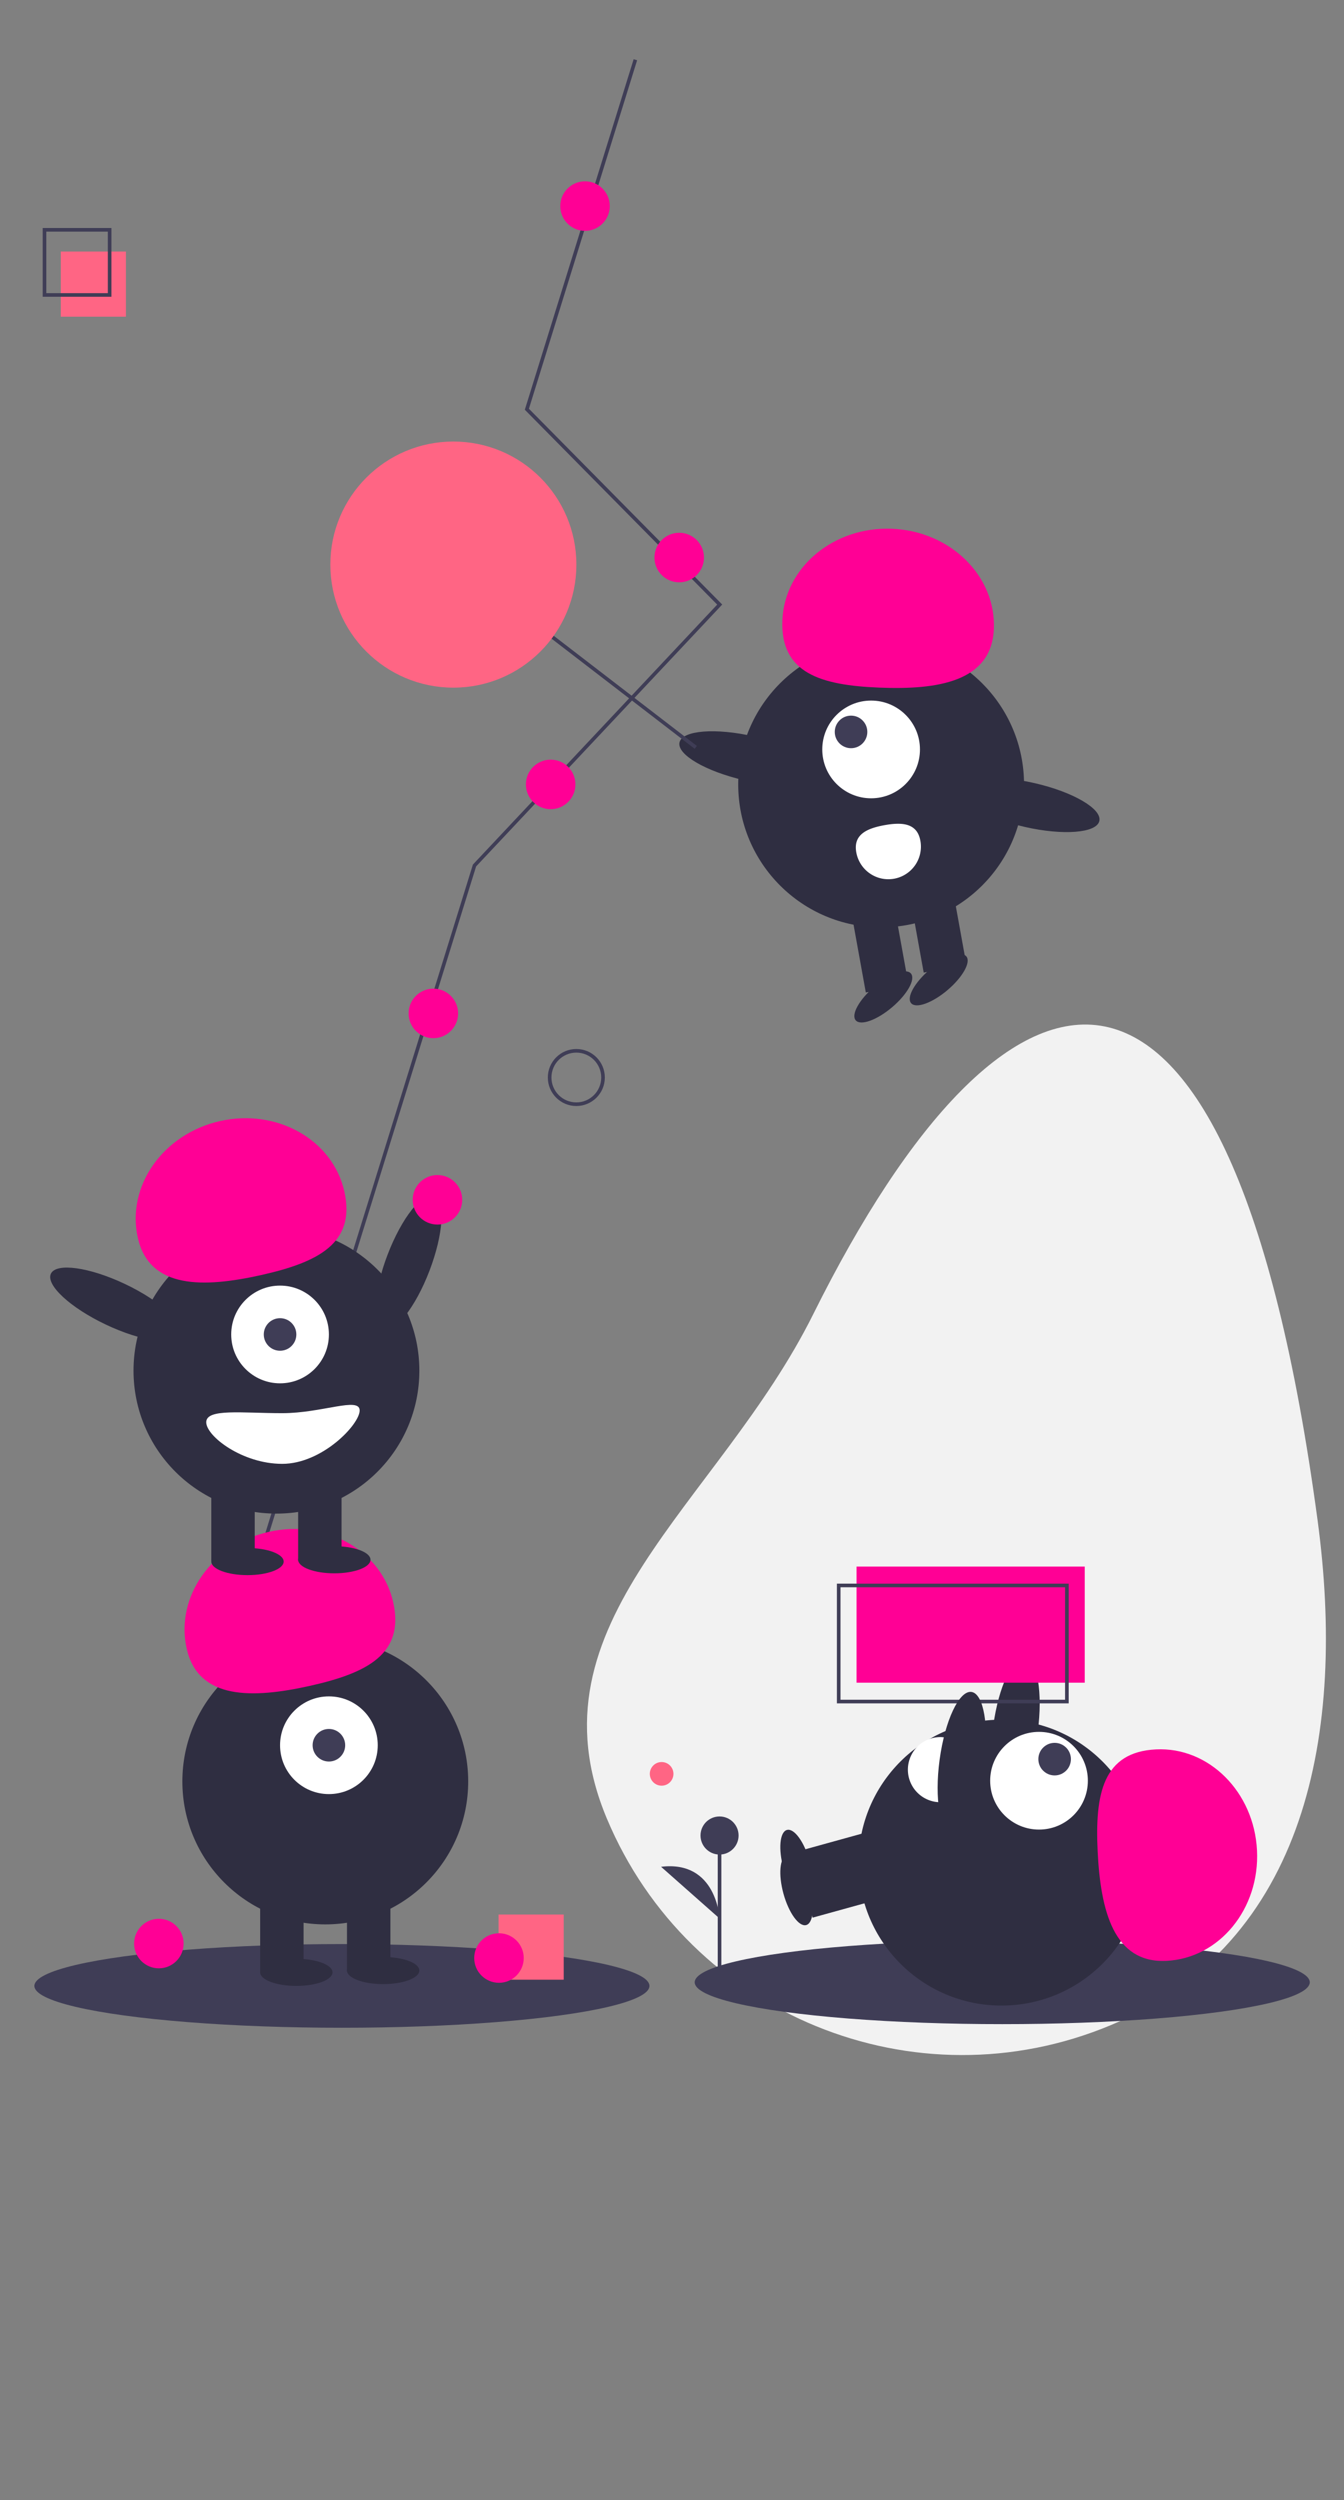 <svg width="742.914" height="1381.564" xmlns="http://www.w3.org/2000/svg">
 <rect width="100%" height="100%" fill="#808080" stroke="none"/>
 <title>good team</title>

 <g>
  <title>background</title>
  <rect fill="none" id="canvas_background" height="1383.564" width="744.914" y="-1" x="-1"/>
 </g>
 <g>
  <title>Layer 1</title>
  <ellipse id="svg_2" fill="#2f2e41" transform="rotate(-69.082 -277.297,771.904) " ry="12.4" rx="39.5" cy="1215.402" cx="-28.43"/>
  <path id="svg_3" fill="#f2f2f2" d="m728.335,840.296c15.666,116.589 -5.666,233.305 -114.169,278.753s-233.305,-5.666 -278.753,-114.169s61.785,-173.424 114.169,-278.753c106.376,-213.893 230.104,-247.896 278.753,114.169z"/>
  <ellipse id="svg_4" fill="#3f3d56" ry="23.127" rx="170" cy="1095.436" cx="554"/>
  <rect id="svg_5" fill="#2f2e41" transform="rotate(-105.452 -48.406,2088.213) " height="43" width="24" y="2841.846" x="810.346"/>
  <ellipse id="svg_6" fill="#2f2e41" transform="rotate(-15.452 -580.606,520.344) " ry="20" rx="7.5" cy="1297.585" cx="263.753"/>
  <ellipse id="svg_7" fill="#2f2e41" transform="rotate(-82.281 -250.177,1819.548) " ry="12.4" rx="39.5" cy="2507.617" cx="715.185"/>
  <circle id="svg_8" fill="#2f2e41" r="79" cy="1029.299" cx="553.585"/>
  <rect id="svg_9" fill="#2f2e41" transform="rotate(-105.452 -34.912,2070.483) " height="43" width="24" y="2810.116" x="823.84"/>
  <ellipse id="svg_10" fill="#2f2e41" transform="rotate(-15.452 -576.876,519.838) " ry="20" rx="7.5" cy="1283.079" cx="267.483"/>
  <circle id="svg_11" fill="#fff" r="27" cy="984.043" cx="574.329"/>
  <circle id="svg_12" fill="#3f3d56" r="9" cy="972.116" cx="582.963"/>
  <path id="svg_13" fill="#ff0095" d="m644.815,1083.588c29.235,-1.463 51.625,-28.808 50.01,-61.076s-26.623,-57.241 -55.858,-55.778s-33.822,24.412 -32.207,56.681s8.821,61.636 38.055,60.173z"/>
  <path id="svg_14" fill="#fff" d="m521.298,995.874a18,18 0 0 1 -2.904,-35.883c9.909,-0.802 12.611,7.065 13.413,16.973s-0.6,18.107 -10.509,18.909z"/>
  <polyline transform="rotate(-72.747 282.519,479.793) " id="svg_15" stroke-width="2" stroke-miterlimit="10" stroke="#3f3d56" fill="none" points="-164.536,460.025 277.957,460.025 346.56,493.447 455.866,546.699 527.334,412.887 729.574,412.887 "/>
  <circle id="svg_16" fill="#ff0095" r="13.685" cy="663.025" cx="241.811"/>
  <circle id="svg_17" fill="#ff0095" r="13.685" cy="560.025" cx="239.541"/>
  <circle id="svg_18" fill="#ff0095" r="13.685" cy="433.478" cx="304.384"/>
  <circle id="svg_19" fill="#ff0095" r="13.685" cy="113.887" cx="323.379"/>
  <circle id="svg_20" fill="#ff0095" r="13.685" cy="308.108" cx="375.443"/>
  <circle id="svg_21" stroke-width="2" stroke-miterlimit="10" stroke="#3f3d56" fill="none" r="14.756" cy="595.441" cx="318.576"/>
  <ellipse id="svg_22" fill="#3f3d56" ry="23.127" rx="170" cy="1097.436" cx="189"/>
  <circle id="svg_23" fill="#2f2e41" r="79" cy="984.436" cx="179.805"/>
  <rect id="svg_24" fill="#2f2e41" height="43" width="24" y="1046.436" x="143.805"/>
  <rect id="svg_25" fill="#2f2e41" height="43" width="24" y="1046.436" x="191.805"/>
  <ellipse id="svg_26" fill="#2f2e41" ry="7.5" rx="20" cy="1089.936" cx="163.805"/>
  <ellipse id="svg_27" fill="#2f2e41" ry="7.5" rx="20" cy="1088.936" cx="211.805"/>
  <circle id="svg_28" fill="#fff" r="27" cy="964.436" cx="181.805"/>
  <circle id="svg_29" fill="#3f3d56" r="9" cy="964.436" cx="181.805"/>
  <path id="svg_30" fill="#ff0095" d="m103.172,910.969c-6.379,-28.568 14.012,-57.434 45.544,-64.475s62.265,10.41 68.644,38.978s-14.519,39.104 -46.051,46.145s-61.758,7.92 -68.137,-20.647z"/>
  <circle id="svg_31" fill="#2f2e41" r="79" cy="757.436" cx="152.805"/>
  <rect id="svg_32" fill="#2f2e41" height="43" width="24" y="819.436" x="116.805"/>
  <rect id="svg_33" fill="#2f2e41" height="43" width="24" y="819.436" x="164.805"/>
  <ellipse id="svg_34" fill="#2f2e41" ry="7.5" rx="20" cy="862.936" cx="136.805"/>
  <ellipse id="svg_35" fill="#2f2e41" ry="7.5" rx="20" cy="861.936" cx="184.805"/>
  <circle id="svg_36" fill="#fff" r="27" cy="737.436" cx="154.805"/>
  <circle id="svg_37" fill="#3f3d56" r="9" cy="737.436" cx="154.805"/>
  <path id="svg_38" fill="#ff0095" d="m76.172,683.969c-6.379,-28.568 14.012,-57.434 45.544,-64.475s62.265,10.41 68.644,38.978s-14.519,39.104 -46.051,46.145s-61.758,7.92 -68.137,-20.647z"/>
  <ellipse id="svg_39" fill="#2f2e41" transform="rotate(-64.626 -394.895,599.359) " ry="39.5" rx="12.4" cy="1065.857" cx="-308.028"/>
  <path id="svg_40" fill="#fff" d="m114,785.936c0,7.732 19.909,23 42,23s42.805,-21.768 42.805,-29.5s-20.713,1.5 -42.805,1.5s-42,-2.732 -42,5z"/>
  <rect id="svg_41" fill="#ff0095" height="64.161" width="126.129" y="865.71" x="473.474"/>
  <rect id="svg_42" stroke-width="2" stroke-miterlimit="10" stroke="#3f3d56" fill="none" height="64.161" width="126.129" y="876.129" x="463.603"/>
  <rect id="svg_43" fill="#ff6584" height="36" width="36" y="139" x="33.603"/>
  <rect id="svg_44" stroke-width="2" stroke-miterlimit="10" stroke="#3f3d56" fill="none" height="36" width="36" y="127" x="24.603"/>
  <circle id="svg_45" fill="#2f2e41" r="79" cy="433.47" cx="487.052"/>
  <rect id="svg_46" fill="#2f2e41" transform="matrix(-0.984,0.178,-0.178,-0.984,1968.981,387.878) " height="43" width="24" y="107.288" x="1471.217"/>
  <rect id="svg_47" fill="#2f2e41" transform="rotate(169.739 2707.148,736.883) " height="43" width="24" y="715.383" x="2695.148"/>
  <ellipse id="svg_48" fill="#2f2e41" transform="rotate(-40.261 488.265,550.895) " ry="7.5" rx="20" cy="550.895" cx="488.265"/>
  <ellipse id="svg_49" fill="#2f2e41" transform="rotate(-40.261 518.88,541.429) " ry="7.5" rx="20" cy="541.429" cx="518.88"/>
  <circle id="svg_50" fill="#fff" r="27" cy="414.146" cx="481.521"/>
  <circle id="svg_51" fill="#3f3d56" r="9" cy="404.468" cx="470.425"/>
  <path id="svg_52" fill="#ff0095" d="m549.372,347.527c1.188,-29.247 -24.019,-54.019 -56.301,-55.331s-59.415,21.335 -60.603,50.582s21.252,35.892 53.534,37.203s62.181,-3.208 63.369,-32.455z"/>
  <ellipse id="svg_53" fill="#2f2e41" transform="rotate(-77.09 15.061,1225.455) " ry="39.5" rx="12.4" cy="1434.251" cx="890.211"/>
  <ellipse id="svg_54" fill="#2f2e41" transform="rotate(-77.09 110.351,1396.636) " ry="39.5" rx="12.4" cy="1631.221" cx="1140.575"/>
  <path id="svg_55" fill="#fff" d="m508.749,464.603a18,18 0 1 1 -35.424,6.413c-1.771,-9.782 5.792,-13.244 15.575,-15.014s18.079,-1.18 19.85,8.602z"/>
  <line id="svg_56" stroke-width="2" stroke-miterlimit="10" stroke="#3f3d56" fill="none" y2="413" x2="384.603" y1="343" x1="293.603"/>
  <circle id="svg_57" fill="#ff6584" r="68" cy="312" cx="250.603"/>
  <ellipse id="svg_58" fill="#2f2e41" transform="rotate(-82.281 -294.447,1806.415) " ry="12.4" rx="39.5" cy="2513.255" cx="641.263"/>
  <circle id="svg_59" fill="#ff0095" r="13.685" cy="1074.025" cx="87.811"/>
  <rect id="svg_60" fill="#ff6584" height="36" width="36" y="1058" x="275.603"/>
  <circle id="svg_61" fill="#ff0095" r="13.685" cy="1082.025" cx="275.811"/>
  <circle id="svg_63" fill="#ff6584" r="6.535" cy="980.252" cx="365.721"/>
  <line id="svg_64" stroke-width="2" stroke-miterlimit="10" stroke="#3f3d56" fill="#3f3d56" y2="1014.313" x2="397.739" y1="1088.725" x1="397.739"/>
  <circle id="svg_65" fill="#3f3d56" r="10.523" cy="1014.313" cx="397.739"/>
  <path id="svg_66" fill="#3f3d56" d="m397.739,1060.175s-1.503,-32.332 -32.32,-28.574"/>
  <rect id="svg_67" fill="#2f2e41" transform="matrix(-0.984,0.178,-0.178,-0.984,1968.981,387.878) " height="43" width="24" y="112.412" x="1437.769"/>
 </g>
</svg>